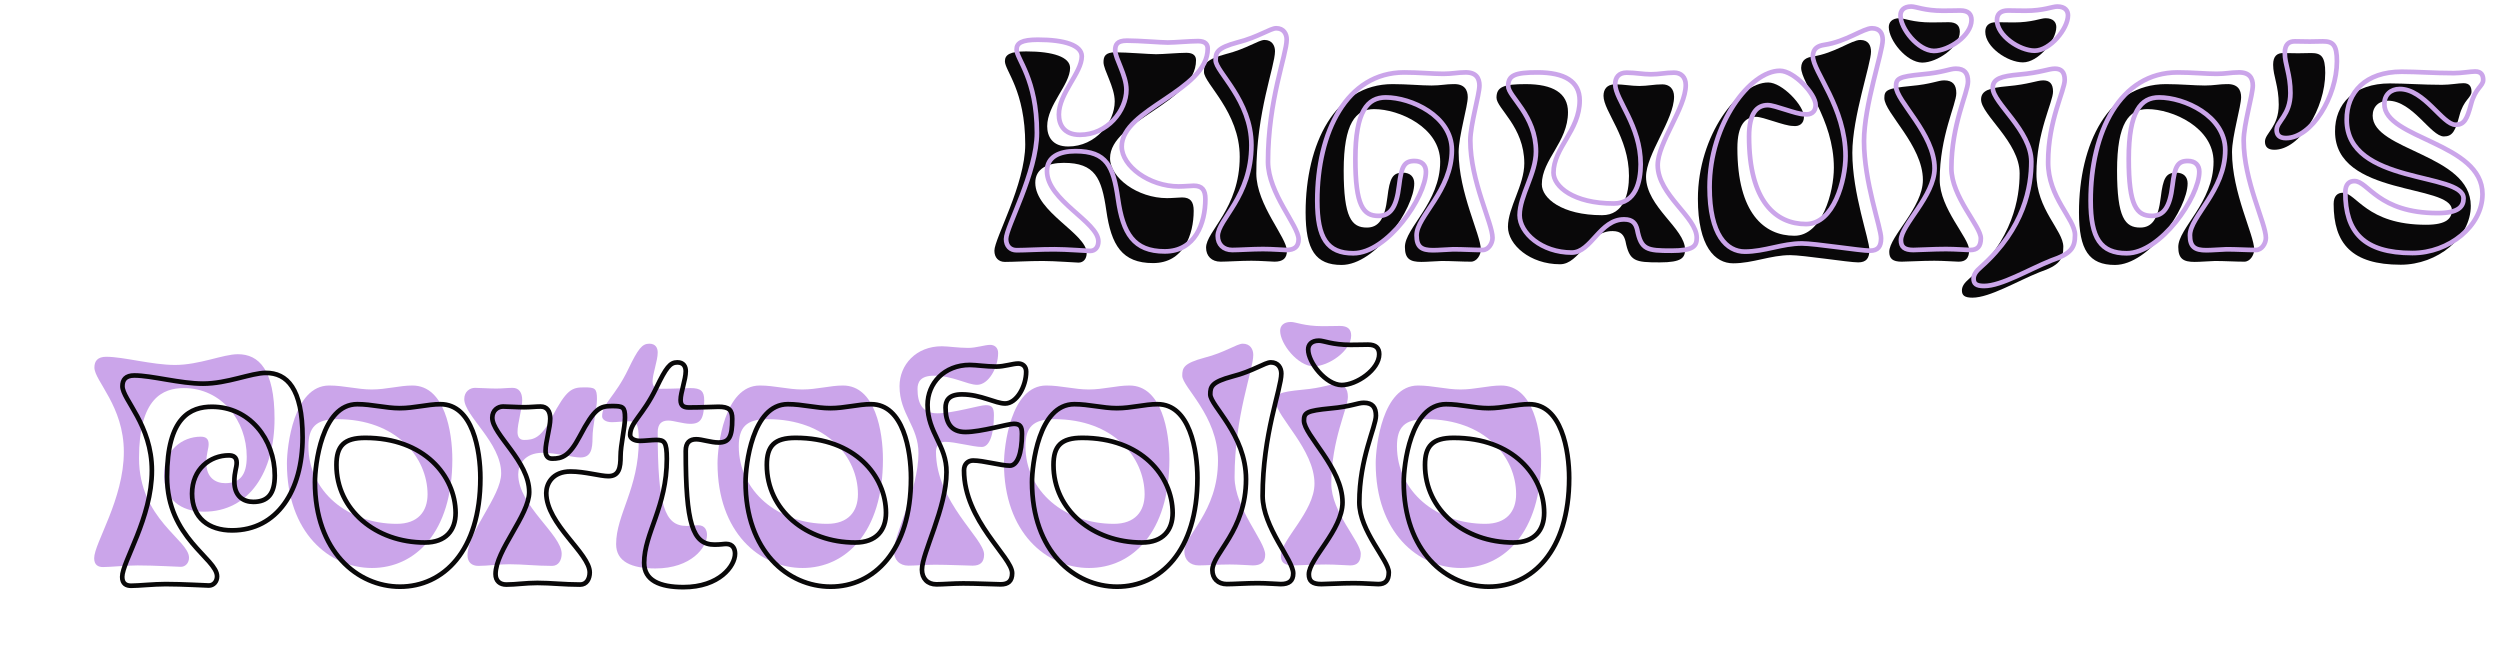 <?xml version="1.0" encoding="utf-8"?>
<!-- Generator: Adobe Illustrator 26.0.0, SVG Export Plug-In . SVG Version: 6.00 Build 0)  -->
<svg version="1.1" id="Layer_1" xmlns="http://www.w3.org/2000/svg" xmlns:xlink="http://www.w3.org/1999/xlink" x="0px" y="0px"
	 viewBox="0 0 1070 287" style="enable-background:new 0 0 1070 287;" xml:space="preserve">
<style type="text/css">
	.st0{enable-background:new    ;}
	.st1{fill:#090809;}
	.st2{fill:none;stroke:#CBA5EA;stroke-width:2;}
	.st3{fill:#CBA5EA;}
	.st4{fill:none;stroke:#090809;stroke-width:2;}
</style>
<g class="st0">
	<path class="st1" d="M439.2,22c11.5,0,18.8,2.4,18.8,7.1c0,7.1-9.8,15.8-9.8,24.9c0,4.3,2.1,8.7,9,8.7c11.8,0,19.9-10.4,19.9-19.3
		c0-6.2-4.8-13.4-4.8-16.8c0-2.5,0.8-4.2,5-4.2c5.3,0,14.6,0.8,17.5,0.8c3.1,0,9.4-0.6,13-0.6c3.2,0,4.1,1.5,4.1,3.2
		c0,18.2-36.8,25.8-36.8,41.9c0,8.4,11.8,17.1,24.4,17.1c2.2,0,5.5-0.3,6.4-0.3c3.6,0,5,1.8,5,5.7c0,10.2-4.3,22.4-17.4,22.4
		c-13.3,0-17.9-7.7-20-22.5c-2-13.9-4.8-20.4-18.2-20.4c-7,0-12.2,2.5-12.2,8.5c0,12.6,22,21.8,22,30.1c0,2.5-1.4,4.1-3.5,4.1
		c-1.5,0-9.9-0.7-15.3-0.7c-6.3,0-12.3,0.4-16.2,0.4c-2.7,0-4.5-1.8-4.5-4.8c0-5.2,13.2-28.3,13.2-45.5c0-23.1-8.7-31.5-8.7-35.6
		C430.1,23.4,432.3,22,439.2,22z"/>
	<path class="st1" d="M550.8,107.4c0,3.2-1.8,4.6-5.3,4.6c-1.1,0-6-0.4-9.9-0.4c-4.6,0-10.4,0.4-13.2,0.4c-3.8,0-6.2-2.4-6.2-6
		c0-7.1,14.4-16.7,14.4-38.9c0-19.2-15.3-31.4-15.3-36.3c0-3.4,0.6-5.3,9.5-7.7c8.7-2.2,13.9-6,16.4-6c3.2,0,4.5,2.4,4.5,4.8
		c0,6.6-8,25.8-8,52.4C537.8,87.8,550.8,101.6,550.8,107.4z"/>
	<path class="st1" d="M628.2,41.6c0,3.9-3.9,16.7-3.9,23.5c0,17.5,9.5,35.4,9.5,41.7c0,2.4-1.8,5.2-4.2,5.2c-3.8,0-8.4-0.3-12.6-0.3
		c-3.1,0.1-6.2,0.4-8.7,0.4c-4.9,0-7-1.4-7-6.4c0-8.1,15.1-19,15.1-36.5c0-14.6-17.5-22.5-28.3-22.5c-7.8,0-13,5.9-13,26.3
		c0,20.2,3.4,24.4,9.9,24.4c5,0,7.7-3.6,8.8-12.9c1-8.3,2.2-10.6,6.6-10.6c3.2,0,4.9,1.8,4.9,4.6c0,10.8-16.5,34.9-31.1,34.9
		c-11.1,0-15.4-6.4-15.4-22.5c0-29.4,12.6-54.9,37.2-54.9c6.2,0,12.2,0.6,16.7,0.6c3.8,0,6.3-0.6,9.2-0.6
		C626.8,35.8,628.2,38.5,628.2,41.6z"/>
	<path class="st1" d="M667.7,113.1c-12.9,0-22.3-8.4-22.3-16c0-8.3,7-17.8,7-27.2c0-15.7-11.9-23.5-11.9-28.1s3-5.8,12.5-5.8
		c11.6,0,18.1,3.8,18.1,12c0,12.9-11.2,20.2-11.2,30.9c0,5.9,8.5,13.2,25.8,13.2c9.4,0,11.5-9.4,11.5-16.8
		c0-16.7-10.9-27.6-10.9-34.3c0-2.8,1.5-4.9,4.9-4.9c3.9,0,6.9,0.7,10.4,0.7c3.6,0,6.3-0.7,9.9-0.7c2.9,0,5,1.8,5,5.3
		c0,9.8-12,24.6-12,34.3c0.1,12.9,16.7,22.1,16.7,31.1c0,3.5-1.4,5.5-10.8,5.5c-10.6,0-13-0.4-14.7-9.1c-0.6-2.4-1.8-4.3-5.5-4.3
		C679.7,98.8,676.1,113.1,667.7,113.1z"/>
	<path class="st1" d="M775.8,24.2c9.4-1.4,16.7-7.1,20.4-7.1c3.5,0,4.6,2.4,4.6,5c0,5.2-8,28-8,43.3c0,17.5,7.3,37,7.3,41.6
		c0,3.5-1.3,5.3-4.8,5.3c-4.1,0-23.5-3.1-29.1-3.1c-8.4,0-16,3.5-24.4,3.5c-7.7,0-15.1-7-15.1-27.6c0-27.3,17.5-49.8,30.1-49.8
		c6,0,15.3,9.9,15.3,14.7c0,2.9-2,4.3-4.8,3.9c-3.6,0-12.6-3.9-15.7-3.9c-4.6,0-8,3.4-8,13.4c0,27.9,11.5,37.5,24.4,37.5
		c11.9,0,16.9-18.8,16.9-29.1c0-21-14-36.1-14-42.8C771,25.6,773.2,24.6,775.8,24.2z"/>
	<path class="st1" d="M842.8,107c0,3.5-1.5,5-4.5,5c-1.3,0-6.3-0.4-10.4-0.4c-5.3,0-11.9,0.4-14,0.4c-3.8,0-5.3-1.3-5.3-4.2
		c0-6.6,14.4-18.9,14.4-30.8c0-14.7-16.5-28.8-16.5-35c0-3.4,1.1-4.2,11.3-5.2c9-0.8,11.6-2.4,14.3-2.4c3.8,0,5.2,2,5.2,5.5
		c0,4.8-7.1,18.3-7.1,37.1C830.2,89.3,842.8,101.8,842.8,107z M808.4,11.6c0-2,1.3-3.8,4.6-3.8c2.1,0,5.7,1.8,13.6,1.8
		c3.2,0,5.7-0.1,7.4-0.1c3.4,0,4.8,1.5,4.8,4.1c0,6.6-9.7,13.2-16.1,13.2C815.9,26.7,808.4,17.2,808.4,11.6z"/>
	<path class="st1" d="M883.1,105.6c0,5.5-1.7,8-10.2,10.9c-9.5,3.8-21.3,10.9-28.7,10.9c-3.4,0-4.5-1-4.5-3.1c0-1.7,1-3.2,3.1-5
		c18.8-16.7,21.6-34.6,21.6-45.1c0-13.4-16.5-25.1-16.5-31.6c0-3.9,3.6-5,11.3-5.7c9.1-0.8,12.6-2.5,15.3-2.5s4.2,1.4,4.2,4.8
		c0,4.5-7.1,17.4-7.1,35.1C871.5,89.6,883.1,98.6,883.1,105.6z M849.7,13.6c0-2.5,1.4-4.1,4.8-4.1c1.7,0,4.2,0.1,7.4,0.1
		c7.8,0,11.5-1.8,13.6-1.8c3.4,0,4.6,1.8,4.6,3.8c0,5.6-7.6,15.1-14.3,15.1C859.3,26.7,849.7,20.2,849.7,13.6z"/>
	<path class="st1" d="M959.2,41.6c0,3.9-3.9,16.7-3.9,23.5c0,17.5,9.5,35.4,9.5,41.7c0,2.4-1.8,5.2-4.2,5.2c-3.8,0-8.4-0.3-12.6-0.3
		c-3.1,0.1-6.2,0.4-8.7,0.4c-4.9,0-7-1.4-7-6.4c0-8.1,15.1-19,15.1-36.5c0-14.6-17.5-22.5-28.3-22.5c-7.8,0-13,5.9-13,26.3
		c0,20.2,3.4,24.4,9.9,24.4c5,0,7.7-3.6,8.8-12.9c1-8.3,2.2-10.6,6.6-10.6c3.2,0,4.9,1.8,4.9,4.6c0,10.8-16.5,34.9-31.1,34.9
		c-11.1,0-15.4-6.4-15.4-22.5c0-29.4,12.6-54.9,37.2-54.9c6.2,0,12.2,0.6,16.7,0.6c3.8,0,6.3-0.6,9.2-0.6
		C957.8,35.8,959.2,38.5,959.2,41.6z"/>
	<path class="st1" d="M969.4,60.6c0-3.6,5.9-6.3,5.9-15.8c0-8.1-2.4-12.2-2.4-17.1c0-3.8,1.8-5,4.3-5c2.1,0,4.5,0.1,6.4,0.1
		c1.7,0,4.8-0.1,5.6-0.1c4.3,0,6,1.5,6,8.5c0,15.1-10.8,32.9-21.8,32.9C970.5,64.1,969.4,62.7,969.4,60.6z"/>
	<path class="st1" d="M1022.9,35.7c6.6,0,14,0.6,22.3,0.6c3.5,0,7.1-0.7,9.2-0.7c2.7,0,3.4,1.7,3.4,3.6c0,2.7-3.4,3.4-5.2,10.4
		c-1.7,6.4-2.9,8.8-6.6,8.8c-5.6,0-13.4-15.3-23.9-15.3c-3.9,0-6.6,2.5-6.6,6.4c0,15,42,16.5,42,38.6c0,13.6-14.3,25.2-30,25.2
		c-21,0-28.7-9.1-28.7-26c0-3.5,1.7-4.8,3.9-4.8c5.9,0,10.1,13.7,35.6,13.7c9,0,11.1-2.8,11.1-6.3c0-11.3-50-5.7-50-33.6
		C999.3,44.5,1007.5,35.7,1022.9,35.7z"/>
</g>
<g class="st0">
	<path class="st2" d="M444.2,17c11.5,0,18.8,2.4,18.8,7.1c0,7.1-9.8,15.8-9.8,24.9c0,4.3,2.1,8.7,9,8.7c11.8,0,19.9-10.4,19.9-19.3
		c0-6.2-4.8-13.4-4.8-16.8c0-2.5,0.8-4.2,5-4.2c5.3,0,14.6,0.8,17.5,0.8c3.1,0,9.4-0.6,13-0.6c3.2,0,4.1,1.5,4.1,3.2
		c0,18.2-36.8,25.8-36.8,41.9c0,8.4,11.8,17.1,24.4,17.1c2.2,0,5.5-0.3,6.4-0.3c3.6,0,5,1.8,5,5.7c0,10.2-4.3,22.4-17.4,22.4
		c-13.3,0-17.9-7.7-20-22.5c-2-13.9-4.8-20.4-18.2-20.4c-7,0-12.2,2.5-12.2,8.5c0,12.6,22,21.8,22,30.1c0,2.5-1.4,4.1-3.5,4.1
		c-1.5,0-9.9-0.7-15.3-0.7c-6.3,0-12.3,0.4-16.2,0.4c-2.7,0-4.5-1.8-4.5-4.8c0-5.2,13.2-28.3,13.2-45.5c0-23.1-8.7-31.5-8.7-35.6
		C435.1,18.4,437.3,17,444.2,17z"/>
	<path class="st2" d="M555.8,102.4c0,3.2-1.8,4.6-5.3,4.6c-1.1,0-6-0.4-9.9-0.4c-4.6,0-10.4,0.4-13.2,0.4c-3.8,0-6.2-2.4-6.2-6
		c0-7.1,14.4-16.7,14.4-38.9c0-19.2-15.3-31.4-15.3-36.3c0-3.4,0.6-5.3,9.5-7.7c8.7-2.2,13.9-6,16.4-6c3.2,0,4.5,2.4,4.5,4.8
		c0,6.6-8,25.8-8,52.4C542.8,82.8,555.8,96.6,555.8,102.4z"/>
	<path class="st2" d="M633.2,36.6c0,3.9-3.9,16.7-3.9,23.5c0,17.5,9.5,35.4,9.5,41.7c0,2.4-1.8,5.2-4.2,5.2c-3.8,0-8.4-0.3-12.6-0.3
		c-3.1,0.1-6.2,0.4-8.7,0.4c-4.9,0-7-1.4-7-6.4c0-8.1,15.1-19,15.1-36.5c0-14.6-17.5-22.5-28.3-22.5c-7.8,0-13,5.9-13,26.3
		c0,20.2,3.4,24.4,9.9,24.4c5,0,7.7-3.6,8.8-12.9c1-8.3,2.2-10.6,6.6-10.6c3.2,0,4.9,1.8,4.9,4.6c0,10.8-16.5,34.9-31.1,34.9
		c-11.1,0-15.4-6.4-15.4-22.5c0-29.4,12.6-54.9,37.2-54.9c6.2,0,12.2,0.6,16.7,0.6c3.8,0,6.3-0.6,9.2-0.6
		C631.8,30.8,633.2,33.5,633.2,36.6z"/>
	<path class="st2" d="M672.7,108.1c-12.9,0-22.3-8.4-22.3-16c0-8.3,7-17.8,7-27.2c0-15.7-11.9-23.5-11.9-28.1s3-5.8,12.5-5.8
		c11.6,0,18.1,3.8,18.1,12c0,12.9-11.2,20.2-11.2,30.9c0,5.9,8.5,13.2,25.8,13.2c9.4,0,11.5-9.4,11.5-16.8
		c0-16.7-10.9-27.6-10.9-34.3c0-2.8,1.5-4.9,4.9-4.9c3.9,0,6.9,0.7,10.4,0.7c3.6,0,6.3-0.7,9.9-0.7c2.9,0,5,1.8,5,5.3
		c0,9.8-12,24.6-12,34.3c0.1,12.9,16.7,22.1,16.7,31.1c0,3.5-1.4,5.5-10.8,5.5c-10.6,0-13-0.4-14.7-9.1c-0.6-2.4-1.8-4.3-5.5-4.3
		C684.7,93.8,681.1,108.1,672.7,108.1z"/>
	<path class="st2" d="M780.8,19.2c9.4-1.4,16.7-7.1,20.4-7.1c3.5,0,4.6,2.4,4.6,5c0,5.2-8,28-8,43.3c0,17.5,7.3,37,7.3,41.6
		c0,3.5-1.3,5.3-4.8,5.3c-4.1,0-23.5-3.1-29.1-3.1c-8.4,0-16,3.5-24.4,3.5c-7.7,0-15.1-7-15.1-27.6c0-27.3,17.5-49.8,30.1-49.8
		c6,0,15.3,9.9,15.3,14.7c0,2.9-2,4.3-4.8,3.9c-3.6,0-12.6-3.9-15.7-3.9c-4.6,0-8,3.4-8,13.4c0,27.9,11.5,37.5,24.4,37.5
		c11.9,0,16.9-18.8,16.9-29.1c0-21-14-36.1-14-42.8C776,20.6,778.2,19.6,780.8,19.2z"/>
	<path class="st2" d="M847.8,102c0,3.5-1.5,5-4.5,5c-1.3,0-6.3-0.4-10.4-0.4c-5.3,0-11.9,0.4-14,0.4c-3.8,0-5.3-1.3-5.3-4.2
		c0-6.6,14.4-18.9,14.4-30.8c0-14.7-16.5-28.8-16.5-35c0-3.4,1.1-4.2,11.3-5.2c9-0.8,11.6-2.4,14.3-2.4c3.8,0,5.2,2,5.2,5.5
		c0,4.8-7.1,18.3-7.1,37.1C835.2,84.3,847.8,96.8,847.8,102z M813.4,6.6c0-2,1.3-3.8,4.6-3.8c2.1,0,5.7,1.8,13.6,1.8
		c3.2,0,5.7-0.1,7.4-0.1c3.4,0,4.8,1.5,4.8,4.1c0,6.6-9.7,13.2-16.1,13.2C820.9,21.7,813.4,12.2,813.4,6.6z"/>
	<path class="st2" d="M888.1,100.6c0,5.5-1.7,8-10.2,10.9c-9.5,3.8-21.3,10.9-28.7,10.9c-3.4,0-4.5-1-4.5-3.1c0-1.7,1-3.2,3.1-5
		c18.8-16.7,21.6-34.6,21.6-45.1c0-13.4-16.5-25.1-16.5-31.6c0-3.9,3.6-5,11.3-5.7c9.1-0.8,12.6-2.5,15.3-2.5s4.2,1.4,4.2,4.8
		c0,4.5-7.1,17.4-7.1,35.1C876.5,84.6,888.1,93.6,888.1,100.6z M854.7,8.6c0-2.5,1.4-4.1,4.8-4.1c1.7,0,4.2,0.1,7.4,0.1
		c7.8,0,11.5-1.8,13.6-1.8c3.4,0,4.6,1.8,4.6,3.8c0,5.6-7.6,15.1-14.3,15.1C864.3,21.7,854.7,15.2,854.7,8.6z"/>
	<path class="st2" d="M964.2,36.6c0,3.9-3.9,16.7-3.9,23.5c0,17.5,9.5,35.4,9.5,41.7c0,2.4-1.8,5.2-4.2,5.2c-3.8,0-8.4-0.3-12.6-0.3
		c-3.1,0.1-6.2,0.4-8.7,0.4c-4.9,0-7-1.4-7-6.4c0-8.1,15.1-19,15.1-36.5c0-14.6-17.5-22.5-28.3-22.5c-7.8,0-13,5.9-13,26.3
		c0,20.2,3.4,24.4,9.9,24.4c5,0,7.7-3.6,8.8-12.9c1-8.3,2.2-10.6,6.6-10.6c3.2,0,4.9,1.8,4.9,4.6c0,10.8-16.5,34.9-31.1,34.9
		c-11.1,0-15.4-6.4-15.4-22.5c0-29.4,12.6-54.9,37.2-54.9c6.2,0,12.2,0.6,16.7,0.6c3.8,0,6.3-0.6,9.2-0.6
		C962.8,30.8,964.2,33.5,964.2,36.6z"/>
	<path class="st2" d="M974.4,55.6c0-3.6,5.9-6.3,5.9-15.8c0-8.1-2.4-12.2-2.4-17.1c0-3.8,1.8-5,4.3-5c2.1,0,4.5,0.1,6.4,0.1
		c1.7,0,4.8-0.1,5.6-0.1c4.3,0,6,1.5,6,8.5c0,15.1-10.8,32.9-21.8,32.9C975.5,59.1,974.4,57.7,974.4,55.6z"/>
	<path class="st2" d="M1027.9,30.7c6.6,0,14,0.6,22.3,0.6c3.5,0,7.1-0.7,9.2-0.7c2.7,0,3.4,1.7,3.4,3.6c0,2.7-3.4,3.4-5.2,10.4
		c-1.7,6.4-2.9,8.8-6.6,8.8c-5.6,0-13.4-15.3-23.9-15.3c-3.9,0-6.6,2.5-6.6,6.4c0,15,42,16.5,42,38.6c0,13.6-14.3,25.2-30,25.2
		c-21,0-28.7-9.1-28.7-26c0-3.5,1.7-4.8,3.9-4.8c5.9,0,10.1,13.7,35.6,13.7c9,0,11.1-2.8,11.1-6.3c0-11.3-50-5.7-50-33.6
		C1004.3,39.5,1012.5,30.7,1027.9,30.7z"/>
</g>
<g class="st0">
	<path class="st3" d="M45.5,152.7c7.4,0,19.6,3.5,29.4,3.5c10.4,0,20.6-4.6,26.9-4.6c9,0,15.7,6.6,15.7,27.6
		c0,22.7-10.8,39.8-30.2,39.8c-9.9,0-17.1-5.3-17.1-15.7c0-10.6,7.8-16.4,15.7-16.4c2.1,0,3.4,0.8,3.4,3.2c0,2.1-1,3.8-1,8
		c0,6.3,3.9,8.7,8.1,8.7c6.2,0,9.2-3.4,9.2-11.3c0-15.5-10.8-29.4-26.9-29.4c-9,0-19.2,4.3-19.2,30c0,26.2,21.4,34.9,21.4,42.6
		c0,2.2-1.5,3.9-3.5,3.9c-1.3,0-11.1-0.6-18.5-0.6c-5.2,0-11.5,0.7-14.8,0.7c-2,0-3.8-0.8-3.8-3.8c0-6.4,12.7-25.2,12.7-45.5
		c0-19.6-12.6-30.4-12.6-36.1C40.4,154.5,41.8,152.7,45.5,152.7z"/>
	<path class="st3" d="M159.1,166.7c6.2,0,11.9-1.7,17.4-1.7c13.9,0,17.1,19.9,17.1,31.6c0,31.4-16,46.5-34.4,46.5
		c-18.2,0-36.4-15.1-36.4-44.8c0-7,2.8-33.3,18.1-33.3C147.2,165,153,166.7,159.1,166.7z M144.3,179.4c-9.1,0-12.3,3.5-12.3,11.6
		c0,19.3,16.9,33.2,37.8,33.2c9.1,0,13.2-5.3,13.2-12.7C182.9,195.7,169.6,179.4,144.3,179.4z"/>
	<path class="st3" d="M253.6,187.3c0,4.8-0.6,8.5-5.2,8.5c-3.5,0-10.1-2-16.2-2c-7.8,0-10.4,5.3-10.4,9.2c0,13.4,18.6,25.8,18.6,34
		c0,2.7-1.3,5.2-4.1,5.2c-7,0-12.3-0.7-18.3-0.7c-5.3,0-9.1,0.7-13.3,0.7c-2.7,0-4.6-1.5-4.6-4.5c0-10.1,14.4-25.2,14.4-35.1
		c0-13.2-15.8-24.6-15.8-31.8c0-3.2,2.4-4.8,4.6-4.8c1.8,0,6.2,0.3,9,0.3c2.7,0,5-0.3,7.1-0.3c2.7,0,4.1,2,4.1,5.2
		c0,3.8-2,9.9-2,13.7c0,2,0.8,3.4,2.8,3.4c4.3,0,7.3-1,11.8-9.5c6.4-12.2,8.7-13,13.9-13c4.6,0,5.5,0.3,5.5,5
		C255.5,174.8,253.6,182.5,253.6,187.3z"/>
	<path class="st3" d="M293.8,225.1c2.7,0,3.9-0.3,5-0.3c3.1,0,3.8,2.4,3.8,4.2c0,5.2-6.7,14.3-22.1,14.3c-10.2,0-16.8-2.9-16.8-10.4
		c0-12.7,9.7-23.8,9.7-44.5c0-7.4-1.1-8.1-4.6-8.1c-1.7,0-5,0.4-6.9,0.4c-2.8,0-4.2-1.3-4.2-2.5c0-5.5,5.5-8.3,11.2-20.2
		c4.2-8.7,5.9-10.9,9-10.9c2.7,0,3.6,1.8,3.6,3.8c0,3.5-2.2,9.1-2.2,12.3c0,2.5,1.3,3.2,3.6,3.2c5.5,0,10.6-0.3,12.6-0.3
		c4.5,0,5.9,1.3,5.9,5.2c0,7.7-1.3,10.1-5.9,10.1c-3.2,0-7.1-1.4-9.5-1.4c-2.8,0-4.5,1.4-4.5,5C281.5,216.1,284.4,225.1,293.8,225.1
		z"/>
	<path class="st3" d="M343.4,166.7c6.2,0,11.9-1.7,17.4-1.7c13.9,0,17.1,19.9,17.1,31.6c0,31.4-16,46.5-34.4,46.5
		c-18.2,0-36.4-15.1-36.4-44.8c0-7,2.8-33.3,18.1-33.3C331.5,165,337.2,166.7,343.4,166.7z M328.5,179.4c-9.1,0-12.3,3.5-12.3,11.6
		c0,19.3,16.9,33.2,37.8,33.2c9.1,0,13.2-5.3,13.2-12.7C367.2,195.7,353.9,179.4,328.5,179.4z"/>
	<path class="st3" d="M385,165.3c0-9.2,7.1-17.1,18.1-17.1c2.7,0,7.1,0.7,11.3,0.7c3.5,0,7.1-1.3,9.4-1.3c1.8,0,3.4,1.1,3.4,3.5
		c0,6.3-4.1,13.6-9,13.6c-4.2,0-10.4-3.9-18.5-3.9c-5.9,0-7,2.9-7,5.7c0,6.2,2.1,10.4,8.5,10.4c6.7,0,18.2-3.5,20.7-3.5
		c2.7,0,3.5,1.1,3.5,4.3c0,8.5-2,13.6-5.2,13.6c-3.8,0-11.3-2.2-15.7-2.2c-2.1,0-3.9,1.4-3.9,4.2c0,21.6,20.6,37.1,20.6,44
		c0,3.4-1.7,4.8-4.9,4.8c-1.5,0-10.8-0.4-16-0.4c-4.2,0-8.8,0.4-11.5,0.4c-3.8,0-6.2-2.5-6.2-6.3c0-7.1,10.5-26.3,10.5-41.7
		C393.2,182.5,385,177.3,385,165.3z"/>
	<path class="st3" d="M466,166.7c6.2,0,11.9-1.7,17.4-1.7c13.9,0,17.1,19.9,17.1,31.6c0,31.4-16,46.5-34.4,46.5
		c-18.2,0-36.4-15.1-36.4-44.8c0-7,2.8-33.3,18.1-33.3C454.1,165,459.9,166.7,466,166.7z M451.2,179.4c-9.1,0-12.3,3.5-12.3,11.6
		c0,19.3,16.9,33.2,37.8,33.2c9.1,0,13.2-5.3,13.2-12.7C489.8,195.7,476.5,179.4,451.2,179.4z"/>
	<path class="st3" d="M541.5,237.4c0,3.2-1.8,4.6-5.3,4.6c-1.1,0-6-0.4-9.9-0.4c-4.6,0-10.4,0.4-13.2,0.4c-3.8,0-6.2-2.4-6.2-6
		c0-7.1,14.4-16.7,14.4-38.9c0-19.2-15.3-31.4-15.3-36.3c0-3.4,0.6-5.3,9.5-7.7c8.7-2.2,13.9-6,16.4-6c3.2,0,4.5,2.4,4.5,4.8
		c0,6.6-8,25.8-8,52.4C528.5,217.8,541.5,231.6,541.5,237.4z"/>
	<path class="st3" d="M582.4,237c0,3.5-1.5,5-4.5,5c-1.3,0-6.3-0.4-10.4-0.4c-5.3,0-11.9,0.4-14,0.4c-3.8,0-5.3-1.3-5.3-4.2
		c0-6.6,14.4-18.9,14.4-30.8c0-14.7-16.5-28.8-16.5-35c0-3.4,1.1-4.2,11.3-5.2c9-0.8,11.6-2.4,14.3-2.4c3.8,0,5.2,2,5.2,5.5
		c0,4.8-7.1,18.3-7.1,37.1C569.8,219.3,582.4,231.8,582.4,237z M547.9,141.6c0-2,1.3-3.8,4.6-3.8c2.1,0,5.7,1.8,13.6,1.8
		c3.2,0,5.7-0.1,7.4-0.1c3.4,0,4.8,1.5,4.8,4.1c0,6.6-9.7,13.2-16.1,13.2C555.5,156.7,547.9,147.2,547.9,141.6z"/>
	<path class="st3" d="M625.1,166.7c6.2,0,11.9-1.7,17.4-1.7c13.9,0,17.1,19.9,17.1,31.6c0,31.4-16,46.5-34.4,46.5
		c-18.2,0-36.4-15.1-36.4-44.8c0-7,2.8-33.3,18.1-33.3C613.2,165,618.9,166.7,625.1,166.7z M610.2,179.4c-9.1,0-12.3,3.5-12.3,11.6
		c0,19.3,16.9,33.2,37.8,33.2c9.1,0,13.2-5.3,13.2-12.7C648.9,195.7,635.6,179.4,610.2,179.4z"/>
</g>
<g class="st0">
	<path class="st4" d="M57.5,160.7c7.4,0,19.6,3.5,29.4,3.5c10.4,0,20.6-4.6,26.9-4.6c9,0,15.7,6.6,15.7,27.6
		c0,22.7-10.8,39.8-30.2,39.8c-9.9,0-17.1-5.3-17.1-15.7c0-10.6,7.8-16.4,15.7-16.4c2.1,0,3.4,0.8,3.4,3.2c0,2.1-1,3.8-1,8
		c0,6.3,3.9,8.7,8.1,8.7c6.2,0,9.2-3.4,9.2-11.3c0-15.5-10.8-29.4-26.9-29.4c-9,0-19.2,4.3-19.2,30c0,26.2,21.4,34.9,21.4,42.6
		c0,2.2-1.5,3.9-3.5,3.9c-1.3,0-11.1-0.6-18.5-0.6c-5.2,0-11.5,0.7-14.8,0.7c-2,0-3.8-0.8-3.8-3.8c0-6.4,12.7-25.2,12.7-45.5
		c0-19.6-12.6-30.4-12.6-36.1C52.4,162.5,53.8,160.7,57.5,160.7z"/>
	<path class="st4" d="M171.1,174.7c6.2,0,11.9-1.7,17.4-1.7c13.9,0,17.1,19.9,17.1,31.6c0,31.4-16,46.5-34.4,46.5
		c-18.2,0-36.4-15.1-36.4-44.8c0-7,2.8-33.3,18.1-33.3C159.2,173,165,174.7,171.1,174.7z M156.3,187.4c-9.1,0-12.3,3.5-12.3,11.6
		c0,19.3,16.9,33.2,37.8,33.2c9.1,0,13.2-5.3,13.2-12.7C194.9,203.7,181.6,187.4,156.3,187.4z"/>
	<path class="st4" d="M265.6,195.3c0,4.8-0.6,8.5-5.2,8.5c-3.5,0-10.1-2-16.2-2c-7.8,0-10.4,5.3-10.4,9.2c0,13.4,18.6,25.8,18.6,34
		c0,2.7-1.3,5.2-4.1,5.2c-7,0-12.3-0.7-18.3-0.7c-5.3,0-9.1,0.7-13.3,0.7c-2.7,0-4.6-1.5-4.6-4.5c0-10.1,14.4-25.2,14.4-35.1
		c0-13.2-15.8-24.6-15.8-31.8c0-3.2,2.4-4.8,4.6-4.8c1.8,0,6.2,0.3,9,0.3c2.7,0,5-0.3,7.1-0.3c2.7,0,4.1,2,4.1,5.2
		c0,3.8-2,9.9-2,13.7c0,2,0.8,3.4,2.8,3.4c4.3,0,7.3-1,11.8-9.5c6.4-12.2,8.7-13,13.9-13c4.6,0,5.5,0.3,5.5,5
		C267.5,182.8,265.6,190.5,265.6,195.3z"/>
	<path class="st4" d="M305.8,233.1c2.7,0,3.9-0.3,5-0.3c3.1,0,3.8,2.4,3.8,4.2c0,5.2-6.7,14.3-22.1,14.3c-10.2,0-16.8-2.9-16.8-10.4
		c0-12.7,9.7-23.8,9.7-44.5c0-7.4-1.1-8.1-4.6-8.1c-1.7,0-5,0.4-6.9,0.4c-2.8,0-4.2-1.3-4.2-2.5c0-5.5,5.5-8.3,11.2-20.2
		c4.2-8.7,5.9-10.9,9-10.9c2.7,0,3.6,1.8,3.6,3.8c0,3.5-2.2,9.1-2.2,12.3c0,2.5,1.3,3.2,3.6,3.2c5.5,0,10.6-0.3,12.6-0.3
		c4.5,0,5.9,1.3,5.9,5.2c0,7.7-1.3,10.1-5.9,10.1c-3.2,0-7.1-1.4-9.5-1.4c-2.8,0-4.5,1.4-4.5,5C293.5,224.1,296.4,233.1,305.8,233.1
		z"/>
	<path class="st4" d="M355.4,174.7c6.2,0,11.9-1.7,17.4-1.7c13.9,0,17.1,19.9,17.1,31.6c0,31.4-16,46.5-34.4,46.5
		c-18.2,0-36.4-15.1-36.4-44.8c0-7,2.8-33.3,18.1-33.3C343.5,173,349.2,174.7,355.4,174.7z M340.5,187.4c-9.1,0-12.3,3.5-12.3,11.6
		c0,19.3,16.9,33.2,37.8,33.2c9.1,0,13.2-5.3,13.2-12.7C379.2,203.7,365.9,187.4,340.5,187.4z"/>
	<path class="st4" d="M397,173.3c0-9.2,7.1-17.1,18.1-17.1c2.7,0,7.1,0.7,11.3,0.7c3.5,0,7.1-1.3,9.4-1.3c1.8,0,3.4,1.1,3.4,3.5
		c0,6.3-4.1,13.6-9,13.6c-4.2,0-10.4-3.9-18.5-3.9c-5.9,0-7,2.9-7,5.7c0,6.2,2.1,10.4,8.5,10.4c6.7,0,18.2-3.5,20.7-3.5
		c2.7,0,3.5,1.1,3.5,4.3c0,8.5-2,13.6-5.2,13.6c-3.8,0-11.3-2.2-15.7-2.2c-2.1,0-3.9,1.4-3.9,4.2c0,21.6,20.6,37.1,20.6,44
		c0,3.4-1.7,4.8-4.9,4.8c-1.5,0-10.8-0.4-16-0.4c-4.2,0-8.8,0.4-11.5,0.4c-3.8,0-6.2-2.5-6.2-6.3c0-7.1,10.5-26.3,10.5-41.7
		C405.2,190.5,397,185.3,397,173.3z"/>
	<path class="st4" d="M478,174.7c6.2,0,11.9-1.7,17.4-1.7c13.9,0,17.1,19.9,17.1,31.6c0,31.4-16,46.5-34.4,46.5
		c-18.2,0-36.4-15.1-36.4-44.8c0-7,2.8-33.3,18.1-33.3C466.1,173,471.9,174.7,478,174.7z M463.2,187.4c-9.1,0-12.3,3.5-12.3,11.6
		c0,19.3,16.9,33.2,37.8,33.2c9.1,0,13.2-5.3,13.2-12.7C501.8,203.7,488.5,187.4,463.2,187.4z"/>
	<path class="st4" d="M553.5,245.4c0,3.2-1.8,4.6-5.3,4.6c-1.1,0-6-0.4-9.9-0.4c-4.6,0-10.4,0.4-13.2,0.4c-3.8,0-6.2-2.4-6.2-6
		c0-7.1,14.4-16.7,14.4-38.9c0-19.2-15.3-31.4-15.3-36.3c0-3.4,0.6-5.3,9.5-7.7c8.7-2.2,13.9-6,16.4-6c3.2,0,4.5,2.4,4.5,4.8
		c0,6.6-8,25.8-8,52.4C540.5,225.8,553.5,239.6,553.5,245.4z"/>
	<path class="st4" d="M594.4,245c0,3.5-1.5,5-4.5,5c-1.3,0-6.3-0.4-10.4-0.4c-5.3,0-11.9,0.4-14,0.4c-3.8,0-5.3-1.3-5.3-4.2
		c0-6.6,14.4-18.9,14.4-30.8c0-14.7-16.5-28.8-16.5-35c0-3.4,1.1-4.2,11.3-5.2c9-0.8,11.6-2.4,14.3-2.4c3.8,0,5.2,2,5.2,5.5
		c0,4.8-7.1,18.3-7.1,37.1C581.8,227.3,594.4,239.8,594.4,245z M559.9,149.6c0-2,1.3-3.8,4.6-3.8c2.1,0,5.7,1.8,13.6,1.8
		c3.2,0,5.7-0.1,7.4-0.1c3.4,0,4.8,1.5,4.8,4.1c0,6.6-9.7,13.2-16.1,13.2C567.5,164.7,559.9,155.2,559.9,149.6z"/>
	<path class="st4" d="M637.1,174.7c6.2,0,11.9-1.7,17.4-1.7c13.9,0,17.1,19.9,17.1,31.6c0,31.4-16,46.5-34.4,46.5
		c-18.2,0-36.4-15.1-36.4-44.8c0-7,2.8-33.3,18.1-33.3C625.2,173,630.9,174.7,637.1,174.7z M622.2,187.4c-9.1,0-12.3,3.5-12.3,11.6
		c0,19.3,16.9,33.2,37.8,33.2c9.1,0,13.2-5.3,13.2-12.7C660.9,203.7,647.6,187.4,622.2,187.4z"/>
</g>
</svg>
